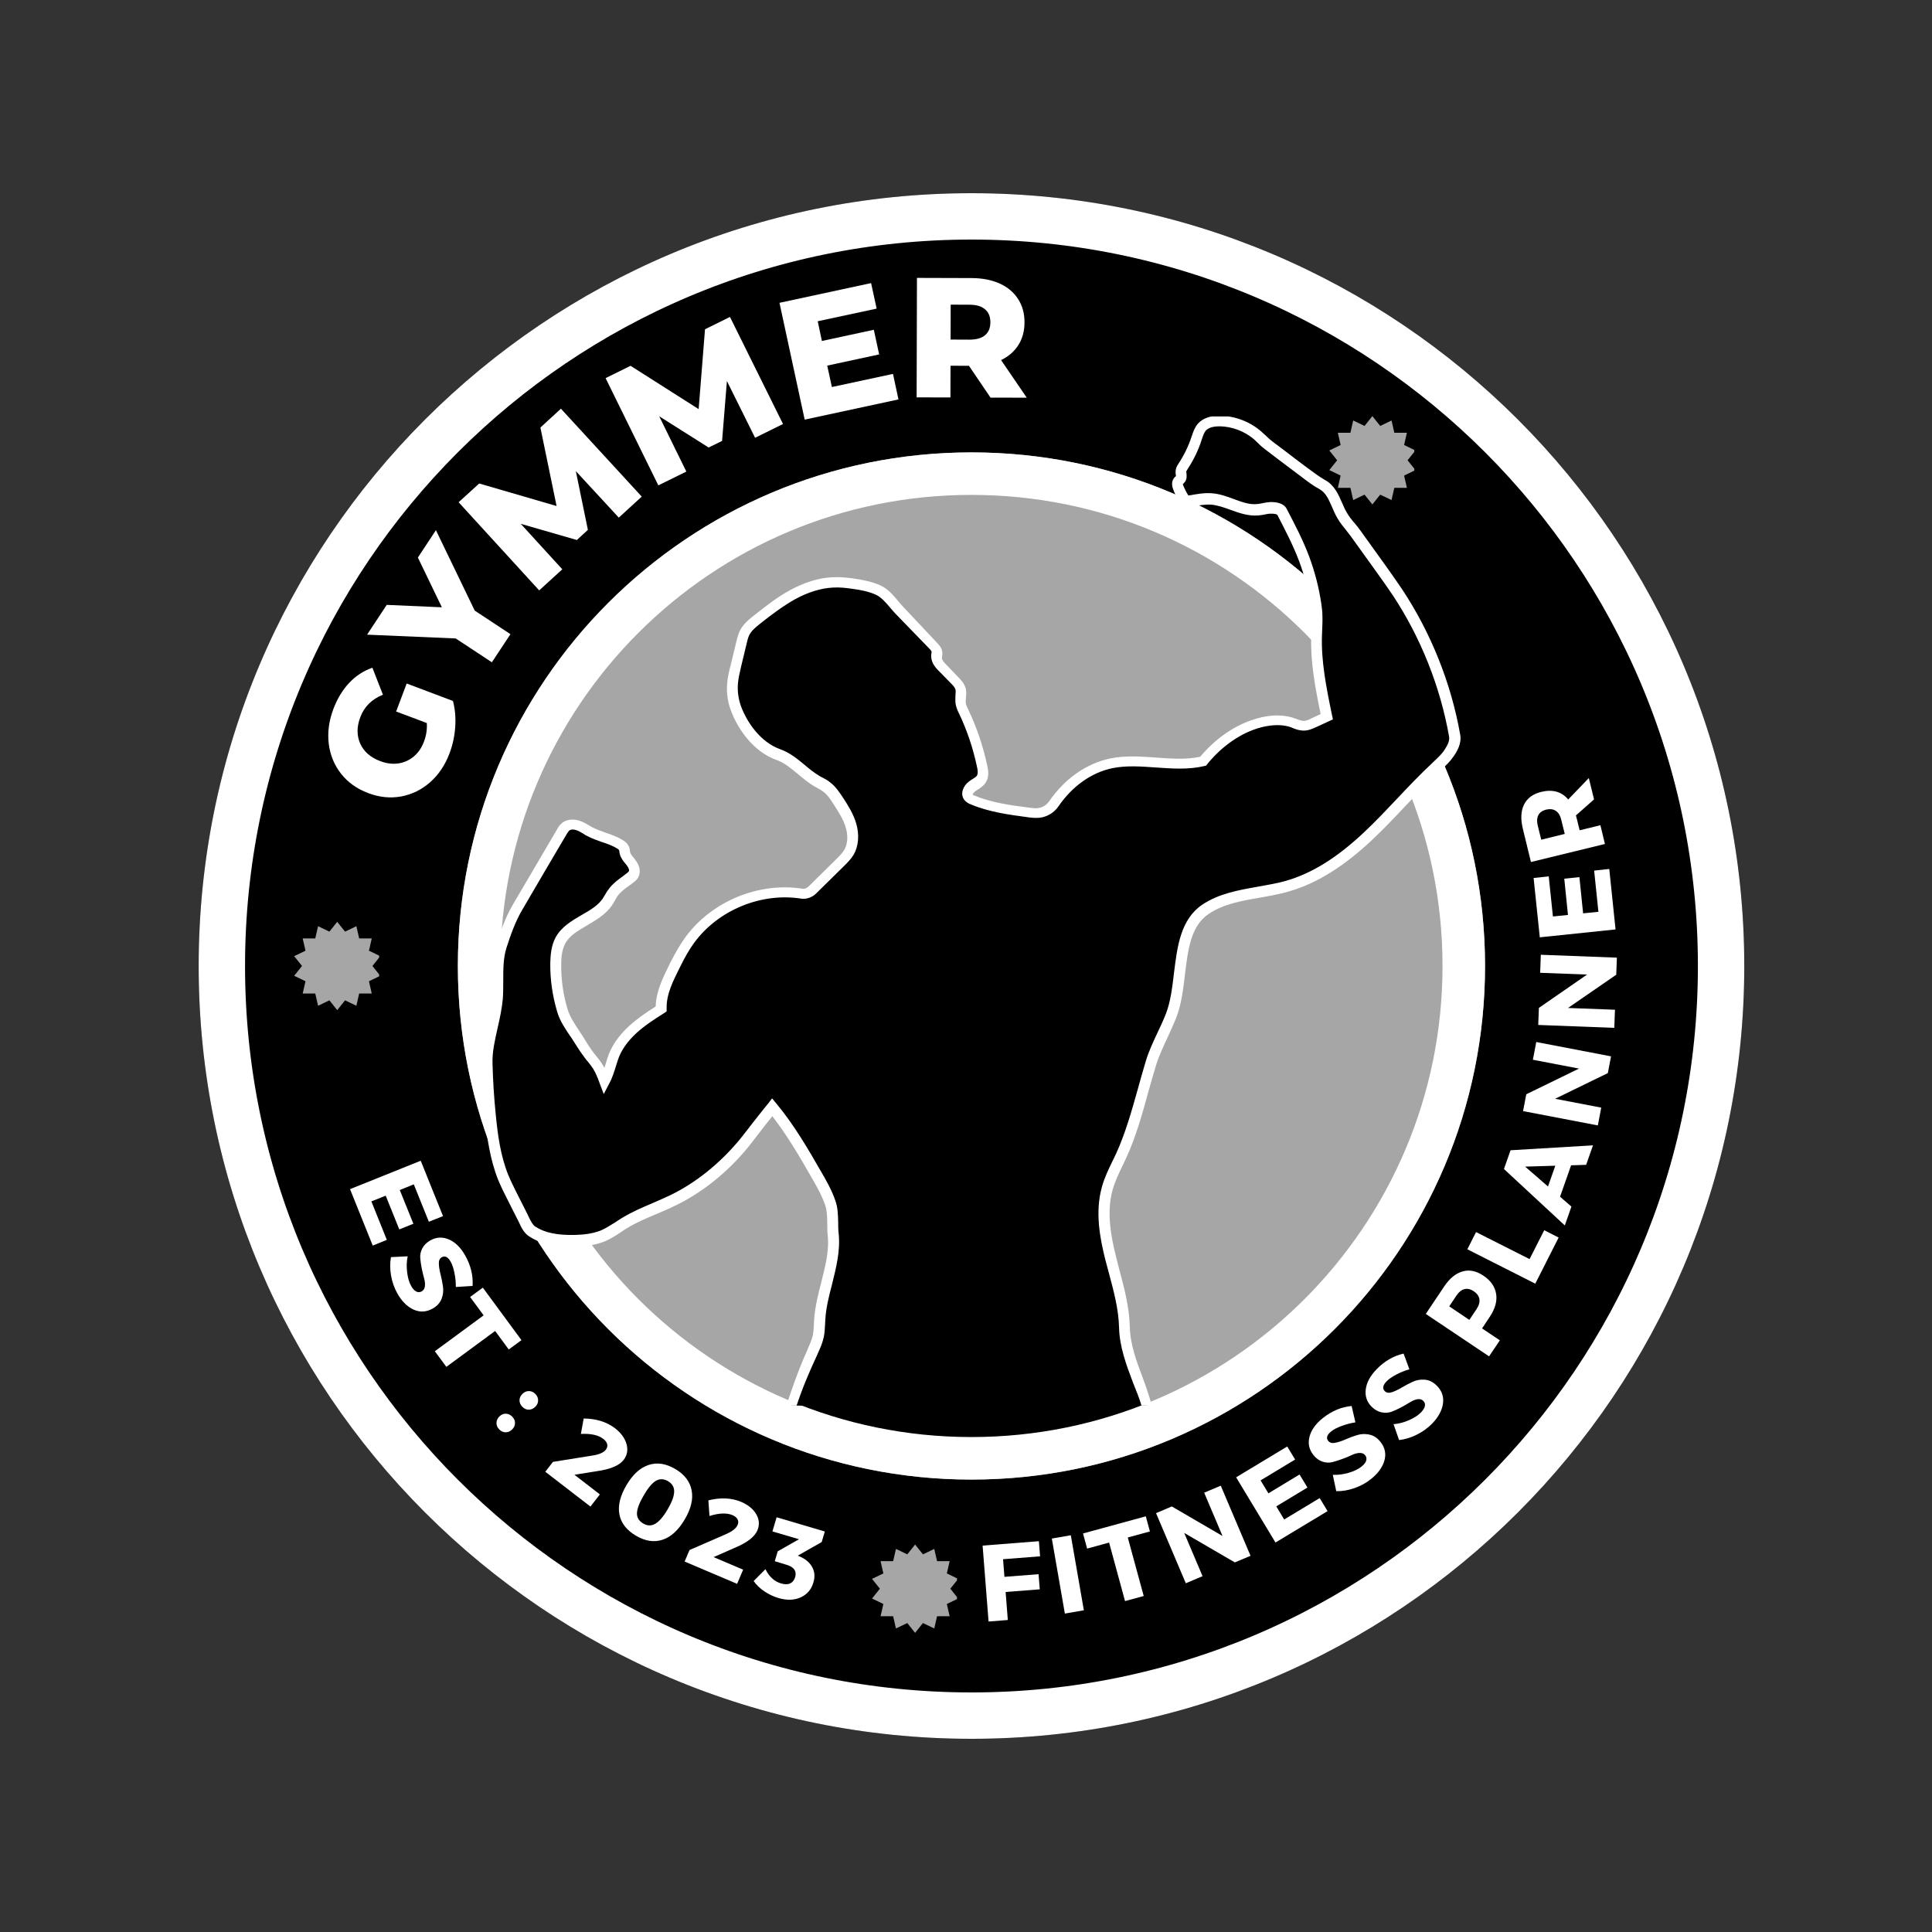 <svg xmlns="http://www.w3.org/2000/svg" xmlns:xlink="http://www.w3.org/1999/xlink" width="500" zoomAndPan="magnify" viewBox="0 0 375 375" height="500" preserveAspectRatio="xMidYMid meet" version="1.0"><rect x="0" y="0" width="375" height="375" fill="#333333" stroke="none"/><defs><g/><clipPath id="747f0fbe30"><path d="M 38.562 37.5 L 338.562 37.5 L 338.562 337.5 L 38.562 337.5 Z M 38.562 37.5 " clip-rule="nonzero"/></clipPath><clipPath id="6d9f5160f1"><path d="M 188.562 37.5 C 105.719 37.5 38.562 104.656 38.562 187.5 C 38.562 270.344 105.719 337.5 188.562 337.5 C 271.402 337.5 338.562 270.344 338.562 187.5 C 338.562 104.656 271.402 37.5 188.562 37.5 Z M 188.562 37.5 " clip-rule="nonzero"/></clipPath><clipPath id="5d28fa8309"><path d="M 88.871 87.809 L 288.25 87.809 L 288.25 287.191 L 88.871 287.191 Z M 88.871 87.809 " clip-rule="nonzero"/></clipPath><clipPath id="5acb63de93"><path d="M 188.562 87.809 C 133.504 87.809 88.871 132.441 88.871 187.5 C 88.871 242.559 133.504 287.191 188.562 287.191 C 243.617 287.191 288.25 242.559 288.25 187.5 C 288.25 132.441 243.617 87.809 188.562 87.809 Z M 188.562 87.809 " clip-rule="nonzero"/></clipPath><clipPath id="c767af5acc"><path d="M 88.871 272.383 L 288.371 272.383 L 288.371 281.383 L 88.871 281.383 Z M 88.871 272.383 " clip-rule="nonzero"/></clipPath><clipPath id="a2c4dadba7"><path d="M 88.871 87.809 L 288.242 87.809 L 288.242 287.18 L 88.871 287.18 Z M 88.871 87.809 " clip-rule="nonzero"/></clipPath><clipPath id="eaf2467250"><path d="M 188.555 87.809 C 133.5 87.809 88.871 132.441 88.871 187.496 C 88.871 242.551 133.5 287.18 188.555 287.18 C 243.609 287.18 288.242 242.551 288.242 187.496 C 288.242 132.441 243.609 87.809 188.555 87.809 Z M 188.555 87.809 " clip-rule="nonzero"/></clipPath><clipPath id="f36b576857"><path d="M 258.008 80.77 L 274.508 80.77 L 274.508 98 L 258.008 98 Z M 258.008 80.77 " clip-rule="nonzero"/></clipPath><clipPath id="58a602d8a3"><path d="M 94 81 L 283 81 L 283 272.828 L 94 272.828 Z M 94 81 " clip-rule="nonzero"/></clipPath><clipPath id="d16450d5ef"><path d="M 93.457 80.828 L 283.957 80.828 L 283.957 272.828 L 93.457 272.828 Z M 93.457 80.828 " clip-rule="nonzero"/></clipPath><clipPath id="451659b7f7"><path d="M 169.254 299.793 L 185.754 299.793 L 185.754 317 L 169.254 317 Z M 169.254 299.793 " clip-rule="nonzero"/></clipPath><clipPath id="067ab6463f"><path d="M 57.09 178.926 L 73.59 178.926 L 73.59 196.176 L 57.09 196.176 Z M 57.09 178.926 " clip-rule="nonzero"/></clipPath></defs><g clip-path="url(#747f0fbe30)"><g clip-path="url(#6d9f5160f1)"><path fill="#000000" d="M 38.562 37.5 L 338.562 37.5 L 338.562 337.5 L 38.562 337.5 Z M 38.562 37.5 " fill-opacity="1" fill-rule="nonzero"/><path stroke-linecap="butt" transform="matrix(0.75, 0, 0, 0.75, 38.561, 37.5)" fill="none" stroke-linejoin="miter" d="M 200.002 0 C 89.544 0 0.002 89.542 0.002 200 C 0.002 310.458 89.544 400 200.002 400 C 310.455 400 400.002 310.458 400.002 200 C 400.002 89.542 310.455 0 200.002 0 Z M 200.002 0 " stroke="#ffffff" stroke-width="24" stroke-opacity="1" stroke-miterlimit="4"/></g></g><g clip-path="url(#5d28fa8309)"><g clip-path="url(#5acb63de93)"><path fill="#a6a6a6" d="M 88.871 87.809 L 288.25 87.809 L 288.25 287.191 L 88.871 287.191 Z M 88.871 87.809 " fill-opacity="1" fill-rule="nonzero"/></g></g><g clip-path="url(#c767af5acc)"><path fill="#000000" d="M 288.242 181.926 C 288.242 183.555 288.203 185.188 288.121 186.816 C 288.043 188.445 287.922 190.07 287.762 191.695 C 287.602 193.32 287.402 194.938 287.164 196.551 C 286.922 198.164 286.645 199.773 286.328 201.371 C 286.008 202.973 285.652 204.562 285.254 206.145 C 284.859 207.73 284.422 209.301 283.949 210.863 C 283.477 212.422 282.965 213.973 282.414 215.508 C 281.863 217.043 281.277 218.566 280.652 220.074 C 280.031 221.578 279.367 223.07 278.672 224.547 C 277.973 226.02 277.242 227.477 276.473 228.914 C 275.703 230.355 274.898 231.773 274.059 233.172 C 273.223 234.574 272.348 235.949 271.441 237.309 C 270.535 238.664 269.598 239.996 268.625 241.309 C 267.652 242.617 266.648 243.902 265.613 245.164 C 264.578 246.426 263.516 247.66 262.418 248.871 C 261.324 250.078 260.199 251.258 259.043 252.414 C 257.891 253.566 256.711 254.691 255.5 255.785 C 254.293 256.883 253.059 257.949 251.797 258.984 C 250.535 260.016 249.25 261.02 247.938 261.992 C 246.629 262.965 245.297 263.902 243.938 264.809 C 242.582 265.715 241.203 266.59 239.805 267.426 C 238.406 268.266 236.988 269.07 235.547 269.84 C 234.109 270.609 232.652 271.34 231.176 272.039 C 229.703 272.738 228.211 273.398 226.703 274.023 C 225.195 274.645 223.676 275.234 222.141 275.781 C 220.602 276.332 219.055 276.844 217.492 277.316 C 215.934 277.793 214.359 278.227 212.777 278.621 C 211.195 279.02 209.605 279.375 208.004 279.695 C 206.402 280.012 204.797 280.293 203.184 280.531 C 201.57 280.77 199.949 280.969 198.328 281.129 C 196.703 281.289 195.078 281.41 193.449 281.488 C 191.816 281.57 190.188 281.609 188.555 281.609 C 186.926 281.609 185.293 281.57 183.664 281.488 C 182.035 281.41 180.41 281.289 178.785 281.129 C 177.16 280.969 175.543 280.77 173.93 280.531 C 172.316 280.293 170.707 280.012 169.109 279.695 C 167.508 279.375 165.918 279.02 164.336 278.621 C 162.754 278.227 161.18 277.793 159.621 277.316 C 158.059 276.844 156.508 276.332 154.973 275.781 C 153.438 275.234 151.914 274.645 150.41 274.023 C 148.902 273.398 147.41 272.738 145.934 272.039 C 144.461 271.34 143.004 270.609 141.566 269.84 C 140.125 269.07 138.707 268.266 137.309 267.426 C 135.91 266.59 134.531 265.715 133.176 264.809 C 131.816 263.902 130.484 262.965 129.176 261.992 C 127.863 261.02 126.578 260.016 125.316 258.984 C 124.055 257.949 122.82 256.883 121.613 255.785 C 120.402 254.691 119.223 253.566 118.066 252.414 C 116.914 251.258 115.789 250.078 114.695 248.871 C 113.598 247.66 112.535 246.426 111.5 245.164 C 110.465 243.902 109.461 242.617 108.488 241.309 C 107.516 239.996 106.578 238.664 105.672 237.309 C 104.766 235.949 103.891 234.574 103.055 233.172 C 102.215 231.773 101.41 230.355 100.641 228.914 C 99.871 227.477 99.141 226.02 98.441 224.547 C 97.746 223.07 97.082 221.578 96.461 220.074 C 95.836 218.566 95.246 217.043 94.699 215.508 C 94.148 213.973 93.637 212.422 93.164 210.863 C 92.691 209.301 92.254 207.73 91.859 206.145 C 91.461 204.562 91.105 202.973 90.785 201.371 C 90.469 199.773 90.188 198.164 89.949 196.551 C 89.711 194.938 89.512 193.32 89.352 191.695 C 89.191 190.07 89.07 188.445 88.992 186.816 C 88.91 185.188 88.871 183.555 88.871 181.926 C 88.871 180.293 88.91 178.664 88.992 177.031 C 89.07 175.402 89.191 173.777 89.352 172.152 C 89.512 170.531 89.711 168.91 89.949 167.297 C 90.188 165.684 90.469 164.078 90.785 162.477 C 91.105 160.875 91.461 159.285 91.859 157.703 C 92.254 156.121 92.691 154.547 93.164 152.988 C 93.637 151.426 94.148 149.879 94.699 148.34 C 95.246 146.805 95.836 145.285 96.461 143.777 C 97.082 142.27 97.746 140.777 98.441 139.305 C 99.141 137.828 99.871 136.371 100.641 134.934 C 101.41 133.496 102.215 132.074 103.055 130.676 C 103.891 129.277 104.766 127.898 105.672 126.543 C 106.578 125.188 107.516 123.852 108.488 122.543 C 109.461 121.23 110.465 119.945 111.5 118.684 C 112.535 117.422 113.598 116.188 114.695 114.98 C 115.789 113.77 116.914 112.59 118.066 111.438 C 119.223 110.281 120.402 109.156 121.613 108.062 C 122.82 106.965 124.055 105.902 125.316 104.867 C 126.578 103.832 127.863 102.828 129.176 101.855 C 130.484 100.883 131.816 99.945 133.176 99.039 C 134.531 98.133 135.91 97.262 137.309 96.422 C 138.707 95.582 140.125 94.777 141.566 94.008 C 143.004 93.242 144.461 92.508 145.934 91.809 C 147.41 91.113 148.902 90.453 150.41 89.828 C 151.914 89.203 153.438 88.617 154.973 88.066 C 156.508 87.516 158.059 87.004 159.621 86.531 C 161.18 86.059 162.754 85.621 164.336 85.227 C 165.918 84.828 167.508 84.473 169.109 84.156 C 170.707 83.836 172.316 83.559 173.93 83.316 C 175.543 83.078 177.16 82.879 178.785 82.719 C 180.41 82.559 182.035 82.438 183.664 82.359 C 185.293 82.277 186.926 82.238 188.555 82.238 C 190.188 82.238 191.816 82.277 193.449 82.359 C 195.078 82.438 196.703 82.559 198.328 82.719 C 199.949 82.879 201.57 83.078 203.184 83.316 C 204.797 83.559 206.402 83.836 208.004 84.156 C 209.605 84.473 211.195 84.828 212.777 85.227 C 214.359 85.621 215.934 86.059 217.492 86.531 C 219.055 87.004 220.602 87.516 222.141 88.066 C 223.676 88.617 225.195 89.203 226.703 89.828 C 228.211 90.453 229.703 91.113 231.176 91.809 C 232.652 92.508 234.109 93.242 235.547 94.008 C 236.988 94.777 238.406 95.582 239.805 96.422 C 241.203 97.262 242.582 98.133 243.938 99.039 C 245.297 99.945 246.629 100.883 247.938 101.855 C 249.25 102.828 250.535 103.832 251.797 104.867 C 253.059 105.902 254.293 106.965 255.5 108.062 C 256.711 109.156 257.891 110.281 259.043 111.438 C 260.199 112.59 261.324 113.77 262.418 114.98 C 263.516 116.188 264.578 117.422 265.613 118.684 C 266.648 119.945 267.652 121.23 268.625 122.543 C 269.598 123.852 270.535 125.188 271.441 126.543 C 272.348 127.898 273.223 129.277 274.059 130.676 C 274.898 132.074 275.703 133.496 276.473 134.934 C 277.242 136.371 277.973 137.828 278.672 139.305 C 279.367 140.777 280.031 142.27 280.652 143.777 C 281.277 145.285 281.863 146.805 282.414 148.34 C 282.965 149.879 283.477 151.426 283.949 152.988 C 284.422 154.547 284.859 156.121 285.254 157.703 C 285.652 159.285 286.008 160.875 286.328 162.477 C 286.645 164.078 286.922 165.684 287.164 167.297 C 287.402 168.91 287.602 170.531 287.762 172.152 C 287.922 173.777 288.043 175.402 288.121 177.031 C 288.203 178.664 288.242 180.293 288.242 181.926 Z M 288.242 181.926 " fill-opacity="1" fill-rule="nonzero"/></g><g clip-path="url(#a2c4dadba7)"><g clip-path="url(#eaf2467250)"><path stroke-linecap="butt" transform="matrix(0.75, 0, 0, 0.75, 88.871, 87.81)" fill="none" stroke-linejoin="miter" d="M 132.912 -0.002 C 59.505 -0.002 0 59.508 0 132.915 C 0 206.321 59.505 265.826 132.912 265.826 C 206.318 265.826 265.828 206.321 265.828 132.915 C 265.828 59.508 206.318 -0.002 132.912 -0.002 Z M 132.912 -0.002 " stroke="#ffffff" stroke-width="22" stroke-opacity="1" stroke-miterlimit="4"/></g></g><g clip-path="url(#f36b576857)"><path fill="#a6a6a6" d="M 266.375 80.77 L 267.898 82.676 L 270.094 81.617 L 270.637 83.996 L 273.078 83.996 L 272.535 86.375 L 274.734 87.434 L 273.211 89.34 L 274.734 91.246 L 272.535 92.309 L 273.078 94.688 L 270.637 94.688 L 270.094 97.062 L 267.898 96.008 L 266.375 97.914 L 264.855 96.008 L 262.656 97.062 L 262.113 94.688 L 259.676 94.688 L 260.215 92.309 L 258.02 91.246 L 259.539 89.34 L 258.02 87.434 L 260.215 86.375 L 259.676 83.996 L 262.113 83.996 L 262.656 81.617 L 264.855 82.676 Z M 266.375 80.77 " fill-opacity="1" fill-rule="nonzero"/></g><g clip-path="url(#58a602d8a3)"><path fill="#000000" d="M 174.613 118.461 C 176.824 120.797 179.031 123.129 181.242 125.465 C 181.531 125.758 181.824 126.09 181.906 126.508 C 181.992 126.883 181.867 127.258 181.867 127.633 C 181.867 128.508 182.535 129.172 183.117 129.797 C 183.867 130.551 184.617 131.34 185.324 132.09 C 185.785 132.59 186.285 133.09 186.492 133.758 C 186.742 134.633 186.41 135.59 186.535 136.508 C 186.617 137.133 186.91 137.719 187.16 138.301 C 188.742 141.633 189.91 145.176 190.703 148.805 C 190.867 149.68 191.035 150.637 190.578 151.387 C 190.16 152.055 189.367 152.387 188.742 152.844 C 188.117 153.305 187.617 154.223 188.078 154.887 C 188.285 155.18 188.617 155.348 188.953 155.473 C 192.367 156.93 196.121 157.387 199.789 157.887 C 200.453 157.973 201.121 158.055 201.746 157.973 C 202.914 157.848 203.996 157.18 204.621 156.223 C 207.332 152.305 211.164 149.305 215.832 148.344 C 221.668 147.137 227.875 149.305 233.668 147.93 C 236.129 144.887 239.461 142.301 243.129 140.969 C 245.672 140.051 248.547 139.594 251.133 140.508 C 251.758 140.719 252.383 141.008 253.051 141.051 C 253.84 141.094 254.59 140.758 255.301 140.426 C 256.09 140.051 256.926 139.676 257.715 139.301 C 256.676 134.258 255.59 128.797 255.758 123.672 C 255.801 122.379 255.926 121.047 255.883 119.754 C 255.84 119.047 255.758 118.336 255.676 117.586 C 255.258 114.547 254.465 111.586 253.383 108.711 C 252.172 105.543 250.633 102.543 249.047 99.543 C 248.672 98.832 247.465 98.707 246.672 98.75 C 245.879 98.793 245.129 99 244.34 99.082 C 241.297 99.332 238.504 97.25 235.422 97 C 234.043 96.875 232.668 97.125 231.336 97.375 C 231.043 97.418 230.711 97.5 230.461 97.375 C 230.168 97.25 229.961 96.957 229.793 96.668 C 229.461 96.082 229.129 95.457 228.875 94.832 C 228.711 94.414 228.586 93.914 228.836 93.582 C 228.961 93.414 229.168 93.289 229.293 93.125 C 229.629 92.664 229.336 92.039 229.418 91.5 C 229.461 91.164 229.668 90.875 229.879 90.582 C 230.961 88.957 231.836 87.164 232.418 85.289 C 232.668 84.496 232.918 83.664 233.461 83.039 C 234.293 82.078 235.711 81.828 236.961 81.828 C 239.586 81.871 242.215 82.871 244.215 84.582 C 244.754 85.039 245.254 85.539 245.797 86.039 C 246.254 86.457 246.758 86.789 247.215 87.164 C 248.383 88.039 249.547 88.914 250.672 89.789 C 251.547 90.457 252.426 91.125 253.34 91.789 C 254.465 92.625 255.59 93.5 256.801 94.164 C 258.969 95.375 259.426 98.043 260.676 100.168 C 261.426 101.461 262.383 102.375 263.258 103.625 C 264.887 105.918 266.551 108.211 268.176 110.504 C 269.262 112.004 270.344 113.547 271.387 115.086 C 276.93 123.465 280.723 133.008 282.473 142.887 C 282.68 144.094 282.098 145.262 281.387 146.262 C 280.723 147.262 279.762 148.094 278.887 148.93 C 274.344 153.18 270.305 157.973 265.762 162.266 C 261.219 166.559 256.008 170.348 250.047 172.059 C 244.672 173.602 238.672 173.477 234.086 176.602 C 228.043 180.727 230.129 190.562 227.375 197.355 C 226.168 200.355 224.5 203.148 223.543 206.234 C 221.668 212.277 220.375 218.527 217.75 224.277 C 216.789 226.402 215.664 228.445 215.039 230.695 C 213.832 235.113 214.582 239.781 215.707 244.242 C 216.832 248.699 218.25 253.078 218.375 257.66 C 218.5 262.996 221.293 267.953 222.75 273.082 L 153.527 273.082 C 154.734 269.371 156.027 266.078 157.609 262.535 C 158.07 261.496 158.57 260.453 158.777 259.328 C 158.988 258.285 158.988 257.203 159.027 256.117 C 159.402 250.492 162.238 245.117 161.652 239.531 C 161.445 237.488 161.777 235.449 161.113 233.488 C 160.445 231.531 159.402 229.738 158.359 227.902 C 155.777 223.402 153.152 218.902 149.859 214.941 C 148.984 216.109 147.941 217.277 147.066 218.484 C 146.191 219.652 145.273 220.859 144.359 221.984 C 140.566 226.57 135.898 230.488 130.562 233.07 C 127.48 234.57 124.188 235.613 121.27 237.406 C 119.895 238.238 118.562 239.281 117.059 239.906 C 115.352 240.613 113.52 240.824 111.641 240.863 C 108.766 240.949 105.723 240.656 103.309 239.074 C 102.348 238.449 101.934 237.324 101.434 236.281 C 100.766 234.945 100.098 233.613 99.43 232.281 C 98.805 231.031 98.18 229.781 97.68 228.527 C 96.141 224.738 95.555 220.609 95.18 216.527 C 94.848 213.234 94.637 209.898 94.555 206.566 C 94.43 202.355 96.223 198.062 96.555 193.855 C 96.848 190.48 96.305 186.977 97.305 183.727 C 98.141 181.145 99.098 178.434 100.473 176.102 C 103.348 171.227 106.223 166.348 109.059 161.473 C 109.266 161.141 109.477 160.766 109.766 160.516 C 110.434 159.973 111.391 159.973 112.184 160.223 C 112.977 160.473 113.684 160.973 114.434 161.391 C 116.309 162.391 118.477 162.723 120.27 163.848 C 120.562 164.016 120.852 164.223 121.02 164.516 C 121.188 164.848 121.188 165.223 121.312 165.559 C 121.52 166.309 122.102 166.891 122.562 167.516 C 123.02 168.141 123.352 168.973 122.977 169.684 C 122.812 169.973 122.602 170.184 122.352 170.391 C 121.227 171.309 119.938 172.059 119.102 173.184 C 118.645 173.809 118.312 174.516 117.895 175.141 C 115.602 178.395 110.641 179.102 108.766 182.602 C 108.059 183.938 107.891 185.477 107.891 187.02 C 107.852 190.105 108.266 193.188 109.184 196.148 C 109.852 198.355 111.309 200.105 112.52 202.066 C 113.102 203.023 113.684 203.98 114.395 204.855 C 114.934 205.523 115.52 206.191 115.977 206.898 C 116.559 207.816 116.977 208.816 117.352 209.859 C 118.059 208.484 118.438 206.941 118.938 205.441 C 119.645 203.273 121.062 201.355 122.77 199.812 C 124.438 198.273 126.395 197.023 128.312 195.773 C 128.23 192.73 129.688 189.895 131.023 187.188 C 131.855 185.477 132.812 183.812 133.938 182.309 C 138.816 175.684 147.566 172.102 155.695 173.434 C 156.359 173.559 157.152 173.227 157.609 172.727 C 159.445 170.934 161.277 169.098 163.113 167.309 C 163.695 166.723 164.32 166.098 164.738 165.391 C 165.656 163.848 165.656 161.891 165.156 160.18 C 164.652 158.473 163.695 156.93 162.695 155.43 C 162.07 154.43 161.402 153.43 160.445 152.719 C 159.82 152.262 159.113 151.93 158.445 151.512 C 155.859 149.969 153.859 147.426 151.027 146.387 C 147.148 145.012 144.191 141.219 142.773 137.383 C 142.191 135.84 141.984 134.215 142.109 132.59 C 142.191 131.465 142.484 130.34 142.734 129.258 C 143.109 127.715 143.484 126.172 143.859 124.59 C 143.984 124.004 144.148 123.379 144.398 122.84 C 144.941 121.715 145.941 120.879 146.941 120.129 C 149.109 118.422 151.277 116.711 153.695 115.379 C 156.109 114.047 158.777 113.086 161.527 112.961 C 162.863 112.879 164.238 113.047 165.57 113.211 C 167.281 113.461 168.988 113.797 170.531 114.504 C 172.113 115.297 173.406 117.211 174.613 118.461 Z M 174.613 118.461 " fill-opacity="1" fill-rule="nonzero"/></g><g clip-path="url(#d16450d5ef)"><path fill="#ffffff" d="M 154.527 273.121 L 152.527 273.121 C 153.695 269.578 154.984 265.871 156.652 262.16 L 156.734 261.953 C 157.152 260.996 157.57 260.078 157.777 259.16 C 157.902 258.492 157.945 257.785 157.984 256.992 C 157.984 256.703 158.027 256.367 158.027 256.078 C 158.195 253.617 158.82 251.199 159.402 248.91 C 160.195 245.742 160.988 242.742 160.652 239.699 C 160.57 238.906 160.57 238.156 160.57 237.449 C 160.57 236.199 160.527 234.988 160.152 233.863 C 159.488 231.988 158.484 230.195 157.484 228.488 C 155.32 224.695 152.859 220.445 149.902 216.652 C 149.691 216.902 149.527 217.152 149.316 217.402 C 148.859 217.984 148.359 218.57 147.941 219.152 L 147.902 219.195 C 147.023 220.359 146.109 221.527 145.191 222.695 C 141.148 227.613 136.23 231.531 131.023 234.031 C 129.855 234.613 128.645 235.113 127.48 235.613 C 125.48 236.449 123.602 237.238 121.812 238.324 C 121.395 238.574 120.977 238.824 120.602 239.113 C 119.645 239.738 118.645 240.406 117.477 240.906 C 115.52 241.742 113.352 241.906 111.684 241.949 C 109.227 242.031 105.641 241.906 102.723 239.988 C 101.684 239.324 101.184 238.238 100.766 237.324 C 100.684 237.156 100.598 236.988 100.516 236.824 L 98.473 232.781 C 97.848 231.57 97.223 230.281 96.68 228.988 C 95.098 224.988 94.512 220.734 94.098 216.691 C 93.762 213.359 93.555 209.984 93.473 206.648 C 93.387 204.105 93.973 201.605 94.512 199.148 C 94.93 197.312 95.305 195.562 95.473 193.812 C 95.555 192.688 95.555 191.562 95.555 190.438 C 95.555 188.145 95.555 185.77 96.266 183.477 C 97.016 181.184 98.016 178.184 99.516 175.641 C 102.391 170.766 105.223 165.891 108.102 161.016 C 108.309 160.641 108.602 160.141 109.059 159.766 C 109.934 159.055 111.184 158.887 112.477 159.305 C 113.145 159.512 113.727 159.848 114.27 160.18 C 114.477 160.305 114.684 160.43 114.934 160.555 C 115.727 160.973 116.559 161.266 117.477 161.598 C 118.602 161.973 119.77 162.391 120.852 163.055 C 121.227 163.266 121.688 163.598 121.977 164.141 C 122.188 164.516 122.227 164.848 122.27 165.141 C 122.27 165.223 122.312 165.348 122.312 165.43 C 122.395 165.766 122.688 166.141 123.02 166.516 C 123.145 166.684 123.27 166.848 123.395 167.016 C 124.23 168.141 124.395 169.348 123.895 170.266 C 123.645 170.723 123.312 171.016 122.977 171.266 C 122.688 171.516 122.352 171.727 122.02 171.977 C 121.188 172.559 120.438 173.141 119.895 173.891 C 119.688 174.184 119.477 174.516 119.312 174.852 C 119.145 175.184 118.938 175.477 118.727 175.809 C 117.52 177.52 115.727 178.559 113.977 179.602 C 112.184 180.645 110.516 181.602 109.684 183.188 C 109.059 184.395 108.934 185.852 108.934 187.102 C 108.891 190.105 109.309 193.062 110.184 195.938 C 110.641 197.398 111.477 198.648 112.352 199.98 C 112.727 200.523 113.059 201.066 113.434 201.648 C 114.059 202.691 114.602 203.523 115.227 204.355 C 115.395 204.566 115.559 204.773 115.727 204.98 C 116.102 205.441 116.52 205.941 116.852 206.484 C 117.02 206.734 117.184 206.984 117.309 207.273 C 117.395 206.984 117.52 206.648 117.602 206.359 C 117.727 205.98 117.809 205.648 117.934 205.273 C 118.645 203.105 120.02 201.066 122.062 199.188 C 123.602 197.773 125.355 196.562 127.27 195.355 C 127.355 192.355 128.73 189.645 130.023 187.02 L 130.105 186.852 C 131.148 184.812 132.105 183.188 133.105 181.809 C 138.23 174.891 147.359 171.141 155.859 172.516 C 156.152 172.559 156.609 172.391 156.902 172.102 L 162.402 166.684 C 162.945 166.141 163.488 165.598 163.863 164.973 C 164.527 163.848 164.652 162.223 164.152 160.598 C 163.695 159.055 162.82 157.68 161.82 156.137 C 161.277 155.262 160.652 154.305 159.82 153.68 C 159.445 153.387 159.027 153.18 158.609 152.93 C 158.402 152.805 158.152 152.68 157.945 152.555 C 156.82 151.887 155.859 151.055 154.902 150.262 C 153.527 149.137 152.277 148.055 150.734 147.512 C 146.234 145.926 143.191 141.508 141.859 137.883 C 141.23 136.215 140.98 134.383 141.148 132.633 C 141.23 131.426 141.523 130.258 141.816 129.133 L 142.941 124.465 C 143.109 123.797 143.273 123.172 143.566 122.504 C 144.234 121.129 145.441 120.172 146.398 119.422 C 148.652 117.629 150.859 115.922 153.277 114.586 C 156.109 113.043 158.902 112.168 161.527 112.043 C 163.027 111.961 164.527 112.129 165.738 112.293 C 167.363 112.543 169.281 112.879 170.988 113.672 C 172.324 114.297 173.449 115.586 174.406 116.754 C 174.738 117.129 175.031 117.504 175.324 117.797 L 181.949 124.84 C 182.242 125.172 182.742 125.672 182.867 126.383 C 182.949 126.758 182.91 127.133 182.867 127.383 C 182.867 127.508 182.824 127.633 182.824 127.672 C 182.824 128.133 183.285 128.633 183.785 129.133 L 185.992 131.426 C 186.492 131.965 187.117 132.59 187.41 133.508 C 187.617 134.215 187.535 134.84 187.492 135.426 C 187.449 135.758 187.449 136.133 187.449 136.383 C 187.492 136.801 187.699 137.258 187.949 137.758 L 187.992 137.844 C 189.617 141.258 190.828 144.887 191.617 148.555 C 191.867 149.68 191.992 150.844 191.328 151.887 C 190.91 152.555 190.285 152.93 189.785 153.262 C 189.578 153.387 189.41 153.512 189.242 153.637 C 188.953 153.844 188.785 154.18 188.785 154.262 C 188.828 154.262 188.953 154.348 189.16 154.43 C 192.492 155.805 196.16 156.305 199.746 156.762 C 200.371 156.848 200.914 156.93 201.453 156.848 C 202.328 156.762 203.121 156.262 203.621 155.555 C 206.664 151.137 210.871 148.18 215.5 147.219 C 218.5 146.594 221.543 146.844 224.5 147.051 C 227.461 147.262 230.254 147.469 232.961 146.887 C 235.672 143.637 239.086 141.176 242.629 139.883 C 245.84 138.719 248.84 138.551 251.297 139.426 C 251.465 139.469 251.59 139.551 251.758 139.594 C 252.172 139.758 252.59 139.883 252.926 139.926 C 253.465 139.969 254.133 139.676 254.676 139.383 L 256.34 138.594 C 255.215 133.215 254.34 128.297 254.508 123.504 C 254.508 123.09 254.551 122.715 254.551 122.297 C 254.59 121.379 254.633 120.504 254.59 119.672 C 254.551 119.09 254.508 118.461 254.383 117.629 C 253.965 114.672 253.215 111.754 252.172 108.961 C 251.008 105.836 249.422 102.836 247.922 99.918 C 247.84 99.832 247.34 99.668 246.547 99.707 C 246.215 99.707 245.84 99.793 245.422 99.875 C 245.047 99.957 244.672 100 244.254 100.043 C 242.297 100.207 240.547 99.582 238.836 98.957 C 237.586 98.5 236.379 98.082 235.172 97.957 C 233.961 97.875 232.754 98.082 231.461 98.293 L 231.379 98.293 C 231.043 98.332 230.504 98.457 229.918 98.207 C 229.336 97.957 228.961 97.5 228.711 97.043 C 228.336 96.418 228 95.75 227.75 95.082 C 227.625 94.75 227.211 93.707 227.836 92.832 C 227.961 92.664 228.125 92.5 228.25 92.414 C 228.25 92.332 228.25 92.207 228.211 92.125 C 228.168 91.875 228.168 91.539 228.211 91.207 C 228.293 90.664 228.586 90.25 228.793 89.914 C 229.836 88.332 230.668 86.621 231.254 84.832 L 231.336 84.621 C 231.586 83.828 231.879 82.996 232.504 82.246 C 233.418 81.203 234.922 80.664 236.836 80.703 C 239.754 80.746 242.547 81.828 244.754 83.703 C 245.047 83.953 245.34 84.246 245.629 84.496 C 245.879 84.707 246.09 84.957 246.34 85.164 C 246.758 85.539 247.258 85.914 247.715 86.246 C 248.883 87.121 250.047 87.996 251.172 88.871 L 253.84 90.875 C 254.926 91.664 256.008 92.5 257.176 93.164 C 259.008 94.164 259.758 95.918 260.508 97.625 C 260.801 98.332 261.094 98.957 261.469 99.582 C 261.883 100.293 262.383 100.918 262.926 101.543 C 263.301 101.961 263.633 102.418 264.012 102.918 L 269.012 109.879 C 270.055 111.336 271.137 112.879 272.18 114.422 C 277.762 122.879 281.68 132.633 283.43 142.637 C 283.723 144.262 282.848 145.801 282.18 146.762 C 281.473 147.801 280.598 148.637 279.723 149.43 L 279.512 149.637 C 277.223 151.762 275.012 154.098 272.844 156.387 C 270.762 158.598 268.637 160.848 266.387 162.973 C 260.801 168.223 255.551 171.477 250.215 173.016 C 248.383 173.559 246.465 173.891 244.59 174.227 C 240.922 174.852 237.422 175.477 234.543 177.434 C 231.129 179.77 230.586 184.312 230.004 189.105 C 229.668 192.02 229.293 195.062 228.25 197.688 C 227.75 198.898 227.211 200.105 226.668 201.273 C 225.836 203.066 225.043 204.73 224.461 206.523 C 223.918 208.316 223.375 210.191 222.875 211.984 C 221.707 216.234 220.5 220.609 218.625 224.695 C 218.418 225.152 218.168 225.652 217.957 226.113 C 217.164 227.738 216.414 229.32 215.957 230.945 C 214.75 235.281 215.625 239.949 216.625 243.949 C 216.832 244.824 217.082 245.699 217.293 246.574 C 218.25 250.117 219.207 253.785 219.293 257.578 C 219.375 260.953 220.582 264.203 221.875 267.621 C 222.5 269.289 223.168 271.289 223.625 273.039 L 221.625 273.039 C 221.168 271.371 220.543 269.996 219.918 268.371 C 218.625 264.953 217.293 261.41 217.207 257.66 C 217.125 254.117 216.164 250.574 215.25 247.156 C 215 246.281 214.789 245.367 214.539 244.492 C 213.457 240.199 212.539 235.195 213.875 230.406 C 214.375 228.57 215.207 226.863 216 225.238 C 216.207 224.777 216.457 224.32 216.664 223.863 C 218.457 219.902 219.668 215.609 220.832 211.441 C 221.332 209.609 221.875 207.734 222.418 205.898 C 223 203.98 223.875 202.148 224.711 200.355 C 225.25 199.23 225.793 198.062 226.25 196.898 C 227.211 194.52 227.543 191.605 227.875 188.812 C 228.5 183.77 229.129 178.52 233.293 175.641 C 236.547 173.434 240.422 172.766 244.172 172.102 C 245.965 171.766 247.84 171.477 249.59 170.973 C 254.633 169.516 259.508 166.516 264.887 161.43 C 267.094 159.348 269.219 157.098 271.262 154.93 C 273.43 152.637 275.637 150.305 278.012 148.094 L 278.223 147.887 C 279.012 147.137 279.805 146.426 280.348 145.594 C 281.098 144.469 281.391 143.676 281.266 142.969 C 279.555 133.258 275.762 123.754 270.344 115.547 C 269.344 114.047 268.262 112.543 267.219 111.086 L 262.219 104.125 C 261.883 103.668 261.551 103.25 261.219 102.836 C 260.676 102.168 260.094 101.461 259.594 100.582 C 259.176 99.875 258.844 99.125 258.551 98.418 C 257.883 96.918 257.34 95.625 256.133 94.957 C 254.84 94.25 253.676 93.375 252.551 92.5 L 249.883 90.5 C 248.715 89.621 247.547 88.746 246.422 87.871 C 245.922 87.496 245.422 87.121 244.922 86.707 C 244.672 86.496 244.422 86.246 244.172 85.996 C 243.922 85.746 243.629 85.496 243.379 85.246 C 241.547 83.703 239.172 82.789 236.754 82.746 C 235.879 82.746 234.672 82.871 234.043 83.578 C 233.711 83.996 233.504 84.582 233.293 85.207 L 233.211 85.457 C 232.586 87.414 231.668 89.289 230.543 91 C 230.418 91.207 230.293 91.414 230.254 91.5 C 230.254 91.582 230.254 91.75 230.293 91.875 C 230.336 92.332 230.418 93 229.961 93.582 C 229.836 93.75 229.668 93.875 229.586 93.957 C 229.586 94 229.629 94.125 229.668 94.25 C 229.918 94.832 230.168 95.375 230.504 95.918 C 230.586 96.082 230.668 96.168 230.668 96.168 C 230.754 96.168 230.918 96.125 230.961 96.125 L 231.043 96.125 C 232.418 95.875 233.836 95.625 235.297 95.75 C 236.797 95.875 238.172 96.375 239.504 96.875 C 241.09 97.457 242.547 98 244.047 97.832 C 244.379 97.793 244.672 97.75 245.047 97.668 C 245.465 97.582 245.922 97.5 246.422 97.457 C 247.215 97.418 249.09 97.457 249.758 98.793 C 251.297 101.75 252.926 104.836 254.133 108.086 C 255.215 111.004 256.008 114.086 256.465 117.172 C 256.59 118.086 256.676 118.754 256.676 119.422 C 256.715 120.379 256.676 121.34 256.633 122.254 C 256.633 122.629 256.59 123.047 256.59 123.422 C 256.426 128.215 257.383 133.258 258.551 138.844 L 258.719 139.633 L 255.551 141.094 C 254.801 141.426 253.883 141.883 252.801 141.801 C 252.133 141.758 251.508 141.551 251.008 141.344 C 250.883 141.301 250.758 141.258 250.633 141.176 C 248.09 140.301 245.254 140.926 243.34 141.633 C 240.086 142.801 236.797 145.262 234.336 148.305 L 234.129 148.594 L 233.793 148.68 C 230.668 149.43 227.461 149.18 224.375 148.969 C 221.418 148.762 218.668 148.555 215.957 149.094 C 211.875 149.93 208.121 152.594 205.414 156.555 C 204.578 157.762 203.246 158.555 201.789 158.723 C 200.996 158.805 200.246 158.723 199.578 158.637 C 195.871 158.137 192.035 157.637 188.453 156.137 C 188.117 156.012 187.535 155.762 187.117 155.18 C 186.324 154.012 186.992 152.512 188.035 151.719 C 188.242 151.555 188.492 151.387 188.703 151.262 C 189.078 151.012 189.453 150.805 189.617 150.555 C 189.867 150.137 189.785 149.43 189.617 148.762 C 188.867 145.219 187.699 141.758 186.16 138.508 L 186.117 138.426 C 185.824 137.844 185.535 137.176 185.449 136.383 C 185.41 135.883 185.449 135.383 185.449 134.965 C 185.492 134.508 185.535 134.133 185.449 133.801 C 185.324 133.383 184.91 132.965 184.535 132.59 L 182.285 130.297 C 181.699 129.715 180.781 128.758 180.742 127.422 C 180.742 127.215 180.742 127.008 180.781 126.84 C 180.781 126.715 180.824 126.547 180.824 126.465 C 180.781 126.34 180.574 126.09 180.449 125.965 L 173.863 119.172 C 173.531 118.84 173.199 118.422 172.863 118.047 C 172.031 117.047 171.074 115.961 170.156 115.504 C 168.656 114.797 167.031 114.504 165.488 114.297 C 164.363 114.129 162.988 113.961 161.652 114.047 C 159.32 114.172 156.859 114.922 154.277 116.336 C 151.984 117.629 149.816 119.254 147.652 120.965 C 146.648 121.754 145.816 122.465 145.398 123.34 C 145.191 123.797 145.066 124.297 144.941 124.84 L 143.816 129.508 C 143.566 130.633 143.316 131.633 143.234 132.676 C 143.109 134.133 143.316 135.633 143.816 137.051 C 144.984 140.219 147.609 144.051 151.441 145.426 C 153.32 146.094 154.82 147.344 156.234 148.512 C 157.152 149.305 158.07 150.012 159.027 150.594 C 159.238 150.719 159.445 150.844 159.652 150.93 C 160.152 151.18 160.652 151.469 161.113 151.844 C 162.238 152.68 162.988 153.887 163.613 154.805 C 164.695 156.473 165.656 158.012 166.195 159.848 C 166.82 162.016 166.656 164.223 165.695 165.891 C 165.195 166.723 164.488 167.434 163.902 168.016 L 158.402 173.434 C 157.652 174.184 156.527 174.559 155.57 174.434 C 147.816 173.184 139.48 176.602 134.812 182.895 C 133.855 184.188 132.98 185.688 132.023 187.645 L 131.938 187.812 C 130.648 190.395 129.312 193.02 129.395 195.73 L 129.395 196.312 L 128.895 196.648 C 126.855 197.938 125.062 199.105 123.477 200.566 C 121.727 202.191 120.52 203.941 119.938 205.73 C 119.812 206.066 119.727 206.441 119.602 206.773 C 119.227 207.941 118.895 209.148 118.27 210.273 L 117.184 212.359 L 116.352 210.148 C 115.977 209.109 115.602 208.191 115.102 207.398 C 114.809 206.941 114.477 206.523 114.102 206.066 C 113.934 205.855 113.727 205.648 113.559 205.398 C 112.895 204.523 112.27 203.605 111.602 202.523 C 111.266 201.98 110.934 201.441 110.559 200.941 C 109.641 199.562 108.641 198.105 108.141 196.355 C 107.227 193.27 106.766 190.105 106.809 186.895 C 106.852 185.395 106.977 183.602 107.809 182.02 C 108.934 179.895 110.977 178.727 112.895 177.602 C 114.52 176.684 116.059 175.766 116.977 174.434 C 117.145 174.184 117.309 173.891 117.477 173.602 C 117.684 173.227 117.934 172.852 118.227 172.477 C 118.938 171.516 119.895 170.809 120.812 170.141 C 121.102 169.934 121.395 169.684 121.688 169.473 C 121.812 169.391 121.977 169.223 122.062 169.098 C 122.188 168.891 122.02 168.473 121.727 168.059 C 121.602 167.891 121.52 167.766 121.395 167.641 C 120.977 167.141 120.52 166.559 120.312 165.809 C 120.27 165.641 120.227 165.516 120.227 165.348 C 120.188 165.223 120.188 165.055 120.145 164.973 C 120.102 164.93 120.02 164.848 119.77 164.68 C 118.895 164.141 117.852 163.766 116.809 163.43 C 115.895 163.098 114.895 162.766 113.977 162.266 C 113.727 162.141 113.477 162.016 113.27 161.848 C 112.77 161.555 112.352 161.305 111.891 161.141 C 111.309 160.93 110.766 160.973 110.477 161.223 C 110.309 161.391 110.141 161.641 109.977 161.93 C 107.102 166.809 104.223 171.684 101.391 176.559 C 99.973 178.934 99.016 181.77 98.305 183.977 C 97.68 185.977 97.68 188.062 97.68 190.312 C 97.68 191.48 97.68 192.688 97.598 193.855 C 97.43 195.73 97.016 197.648 96.598 199.48 C 96.055 201.898 95.516 204.191 95.598 206.441 C 95.68 209.734 95.891 213.066 96.223 216.316 C 96.598 220.195 97.141 224.32 98.641 228.027 C 99.141 229.238 99.766 230.488 100.348 231.656 L 102.391 235.699 C 102.473 235.863 102.559 236.074 102.641 236.238 C 103.016 236.988 103.348 237.699 103.891 238.074 C 105.723 239.281 108.184 239.781 111.602 239.699 C 113.184 239.656 114.977 239.488 116.645 238.824 C 117.602 238.406 118.477 237.824 119.438 237.238 C 119.852 236.949 120.27 236.699 120.727 236.406 C 122.645 235.238 124.688 234.363 126.645 233.531 C 127.77 233.031 128.98 232.531 130.105 231.988 C 135.062 229.57 139.691 225.863 143.566 221.195 C 144.484 220.07 145.359 218.902 146.234 217.777 L 146.273 217.734 C 146.734 217.152 147.234 216.527 147.691 215.941 C 148.152 215.359 148.609 214.777 149.066 214.234 L 149.859 213.191 L 150.691 214.191 C 154.152 218.359 156.902 223.109 159.32 227.32 C 160.32 229.027 161.445 230.988 162.152 233.07 C 162.652 234.488 162.652 235.949 162.695 237.324 C 162.695 238.031 162.695 238.699 162.777 239.363 C 163.152 242.781 162.277 246.117 161.488 249.324 C 160.902 251.574 160.32 253.867 160.195 256.117 C 160.195 256.41 160.152 256.703 160.152 256.992 C 160.113 257.785 160.07 258.621 159.902 259.496 C 159.652 260.66 159.195 261.703 158.734 262.703 L 158.652 262.91 C 156.902 266.664 155.652 269.664 154.527 273.121 Z M 154.527 273.121 " fill-opacity="1" fill-rule="nonzero"/></g><g fill="#ffffff" fill-opacity="1"><g transform="translate(190.396, 314.846)"><g><path d="M 11.484 -12.766 L 4.297 -12.203 L 4.562 -8.781 L 11.188 -9.297 L 11.422 -6.359 L 4.797 -5.844 L 5.219 -0.406 L 1.484 -0.109 L 0.328 -14.844 L 11.25 -15.703 Z M 11.484 -12.766 "/></g></g></g><g fill="#ffffff" fill-opacity="1"><g transform="translate(205.22, 313.444)"><g><path d="M 5.156 -0.891 L 1.469 -0.25 L -1.062 -14.812 L 2.625 -15.453 Z M 5.156 -0.891 "/></g></g></g><g fill="#ffffff" fill-opacity="1"><g transform="translate(213.963, 311.973)"><g><path d="M 9.234 -14.719 L 4.938 -13.547 L 8.031 -2.188 L 4.406 -1.203 L 1.312 -12.562 L -2.953 -11.391 L -3.75 -14.328 L 8.438 -17.656 Z M 9.234 -14.719 "/></g></g></g><g fill="#ffffff" fill-opacity="1"><g transform="translate(228.807, 307.886)"><g><path d="M 13.922 -5.906 L 10.875 -4.625 L 1.047 -10.344 L 4.609 -1.953 L 1.359 -0.578 L -4.422 -14.188 L -1.359 -15.484 L 8.484 -9.75 L 4.922 -18.156 L 8.141 -19.516 Z M 13.922 -5.906 "/></g></g></g><g fill="#ffffff" fill-opacity="1"><g transform="translate(246.305, 300.167)"><g><path d="M 5.078 -16.875 L -1.625 -12.828 L -0.109 -10.312 L 5.938 -13.969 L 7.469 -11.438 L 1.422 -7.781 L 2.953 -5.234 L 9.844 -9.391 L 11.375 -6.859 L 1.266 -0.766 L -6.375 -13.422 L 3.547 -19.406 Z M 5.078 -16.875 "/></g></g></g><g fill="#ffffff" fill-opacity="1"><g transform="translate(260.475, 291.406)"><g><path d="M -3.719 -16.156 C -1.977 -17.539 -0.113 -18.32 1.875 -18.5 L 2.609 -15.328 C 1.723 -15.191 0.844 -14.961 -0.031 -14.641 C -0.914 -14.316 -1.594 -13.969 -2.062 -13.594 C -2.914 -12.914 -3.117 -12.297 -2.672 -11.734 C -2.379 -11.367 -1.93 -11.242 -1.328 -11.359 C -0.734 -11.473 -0.078 -11.688 0.641 -12 C 1.367 -12.32 2.125 -12.602 2.906 -12.844 C 3.688 -13.094 4.488 -13.129 5.312 -12.953 C 6.133 -12.785 6.852 -12.316 7.469 -11.547 C 8.352 -10.43 8.609 -9.219 8.234 -7.906 C 7.859 -6.602 7 -5.414 5.656 -4.344 C 4.695 -3.57 3.617 -2.977 2.422 -2.562 C 1.223 -2.145 0.047 -1.945 -1.109 -1.969 L -1.781 -5.141 C -0.789 -5.098 0.227 -5.227 1.281 -5.531 C 2.344 -5.844 3.176 -6.242 3.781 -6.734 C 4.258 -7.109 4.562 -7.484 4.688 -7.859 C 4.82 -8.242 4.758 -8.609 4.5 -8.953 C 4.238 -9.266 3.867 -9.41 3.391 -9.391 C 2.922 -9.367 2.414 -9.227 1.875 -8.969 C 1.344 -8.707 0.738 -8.457 0.062 -8.219 C -0.602 -7.977 -1.242 -7.773 -1.859 -7.609 C -2.473 -7.453 -3.113 -7.484 -3.781 -7.703 C -4.457 -7.93 -5.047 -8.363 -5.547 -9 C -6.391 -10.062 -6.641 -11.242 -6.297 -12.547 C -5.961 -13.848 -5.102 -15.051 -3.719 -16.156 Z M -3.719 -16.156 "/></g></g></g><g fill="#ffffff" fill-opacity="1"><g transform="translate(272.906, 281.326)"><g><path d="M -5.703 -15.562 C -4.16 -17.145 -2.414 -18.156 -0.469 -18.594 L 0.656 -15.547 C -0.195 -15.305 -1.039 -14.969 -1.875 -14.531 C -2.707 -14.094 -3.332 -13.66 -3.75 -13.234 C -4.508 -12.453 -4.633 -11.812 -4.125 -11.312 C -3.789 -10.977 -3.332 -10.906 -2.75 -11.094 C -2.176 -11.281 -1.547 -11.578 -0.859 -11.984 C -0.18 -12.391 0.523 -12.766 1.266 -13.109 C 2.004 -13.453 2.789 -13.594 3.625 -13.531 C 4.469 -13.469 5.242 -13.086 5.953 -12.391 C 6.961 -11.398 7.367 -10.227 7.172 -8.875 C 6.973 -7.531 6.27 -6.238 5.062 -5 C 4.207 -4.125 3.207 -3.406 2.062 -2.844 C 0.926 -2.281 -0.207 -1.938 -1.344 -1.812 L -2.422 -4.891 C -1.422 -4.973 -0.422 -5.234 0.578 -5.672 C 1.578 -6.109 2.352 -6.609 2.906 -7.172 C 3.32 -7.598 3.57 -8.004 3.656 -8.391 C 3.75 -8.785 3.641 -9.133 3.328 -9.438 C 3.035 -9.719 2.656 -9.816 2.188 -9.734 C 1.727 -9.648 1.242 -9.445 0.734 -9.125 C 0.234 -8.812 -0.328 -8.488 -0.953 -8.156 C -1.586 -7.82 -2.203 -7.539 -2.797 -7.312 C -3.391 -7.094 -4.031 -7.051 -4.719 -7.188 C -5.406 -7.32 -6.039 -7.672 -6.625 -8.234 C -7.594 -9.18 -7.988 -10.32 -7.812 -11.656 C -7.645 -12.988 -6.941 -14.289 -5.703 -15.562 Z M -5.703 -15.562 "/></g></g></g><g fill="#ffffff" fill-opacity="1"><g transform="translate(283.658, 269.886)"><g/></g></g><g fill="#ffffff" fill-opacity="1"><g transform="translate(288.198, 264.501)"><g><path d="M -11.453 -9.469 L -7.875 -14.812 C -6.82 -16.375 -5.633 -17.344 -4.312 -17.719 C -3 -18.094 -1.656 -17.82 -0.281 -16.906 C 1.156 -15.938 1.984 -14.75 2.203 -13.344 C 2.422 -11.938 2.004 -10.453 0.953 -8.891 L -0.531 -6.656 L 2.922 -4.344 L 0.828 -1.234 Z M -6.906 -10.938 L -3 -8.312 L -1.609 -10.391 C -1.148 -11.086 -0.961 -11.734 -1.047 -12.328 C -1.141 -12.922 -1.504 -13.438 -2.141 -13.875 C -2.773 -14.289 -3.379 -14.426 -3.953 -14.281 C -4.535 -14.133 -5.055 -13.711 -5.516 -13.016 Z M -6.906 -10.938 "/></g></g></g><g fill="#ffffff" fill-opacity="1"><g transform="translate(297.327, 250.487)"><g><path d="M -0.438 -6.094 L 2.406 -11.703 L 5.203 -10.281 L 0.672 -1.328 L -12.516 -8 L -10.828 -11.344 Z M -0.438 -6.094 "/></g></g></g><g fill="#ffffff" fill-opacity="1"><g transform="translate(303.76, 237.749)"><g><path d="M 1.188 -11.562 L -0.953 -5.469 L 1.25 -3.547 L -0.031 0.109 L -11.844 -10.844 L -10.562 -14.484 L 5.438 -15.438 L 4.109 -11.656 Z M -1.875 -11.484 L -7.734 -11.312 L -3.297 -7.453 Z M -1.875 -11.484 "/></g></g></g><g fill="#ffffff" fill-opacity="1"><g transform="translate(309.859, 219.897)"><g><path d="M 2.844 -14.859 L 2.219 -11.609 L -8.016 -6.625 L 0.938 -4.906 L 0.281 -1.453 L -14.234 -4.234 L -13.609 -7.5 L -3.375 -12.484 L -12.328 -14.203 L -11.672 -17.641 Z M 2.844 -14.859 "/></g></g></g><g fill="#ffffff" fill-opacity="1"><g transform="translate(313.274, 200.99)"><g><path d="M 0.562 -15.109 L 0.438 -11.797 L -8.922 -5.344 L 0.188 -5 L 0.062 -1.484 L -14.703 -2.047 L -14.578 -5.359 L -5.219 -11.828 L -14.328 -12.172 L -14.203 -15.672 Z M 0.562 -15.109 "/></g></g></g><g fill="#ffffff" fill-opacity="1"><g transform="translate(313.733, 181.871)"><g><path d="M -13.125 -11.766 L -12.312 -3.984 L -9.391 -4.281 L -10.109 -11.312 L -7.172 -11.625 L -6.453 -4.594 L -3.484 -4.891 L -4.312 -12.891 L -1.375 -13.203 L -0.156 -1.469 L -14.859 0.062 L -16.062 -11.453 Z M -13.125 -11.766 "/></g></g></g><g fill="#ffffff" fill-opacity="1"><g transform="translate(311.873, 165.254)"><g><path d="M -2.469 -10.094 L -5.984 -6.984 L -5.953 -6.875 L -5.266 -4.094 L -1.234 -5.078 L -0.359 -1.438 L -14.719 2.062 L -16.281 -4.359 C -16.75 -6.266 -16.676 -7.836 -16.062 -9.078 C -15.445 -10.328 -14.336 -11.148 -12.734 -11.547 C -10.516 -12.086 -8.766 -11.598 -7.484 -10.078 L -3.484 -14.234 Z M -8.156 -3.391 L -8.844 -6.172 C -9.031 -6.961 -9.375 -7.523 -9.875 -7.859 C -10.383 -8.203 -11.016 -8.285 -11.766 -8.109 C -12.504 -7.922 -13.008 -7.562 -13.281 -7.031 C -13.551 -6.5 -13.594 -5.836 -13.406 -5.047 L -12.719 -2.266 Z M -8.156 -3.391 "/></g></g></g><g fill="#ffffff" fill-opacity="1"><g transform="translate(81.905, 159.074)"><g><path d="M -5.016 -20.969 L -2.969 -26.406 L 6.016 -23.016 C 6.43 -21.43 6.578 -19.742 6.453 -17.953 C 6.328 -16.16 5.957 -14.457 5.344 -12.844 C 4.488 -10.57 3.238 -8.707 1.594 -7.25 C -0.051 -5.801 -1.926 -4.879 -4.031 -4.484 C -6.145 -4.098 -8.285 -4.316 -10.453 -5.141 C -12.629 -5.961 -14.379 -7.211 -15.703 -8.891 C -17.023 -10.578 -17.82 -12.516 -18.094 -14.703 C -18.363 -16.898 -18.062 -19.16 -17.188 -21.484 C -16.414 -23.516 -15.383 -25.207 -14.094 -26.562 C -12.812 -27.914 -11.32 -28.883 -9.625 -29.469 L -7.578 -24.234 C -9.734 -23.367 -11.195 -21.914 -11.969 -19.875 C -12.676 -18.008 -12.68 -16.297 -11.984 -14.734 C -11.285 -13.18 -9.992 -12.051 -8.109 -11.344 C -6.91 -10.883 -5.742 -10.734 -4.609 -10.891 C -3.484 -11.055 -2.477 -11.504 -1.594 -12.234 C -0.719 -12.973 -0.055 -13.941 0.391 -15.141 C 0.836 -16.316 1.02 -17.516 0.938 -18.734 Z M -5.016 -20.969 "/></g></g></g><g fill="#ffffff" fill-opacity="1"><g transform="translate(90.97, 135.391)"><g><path d="M 1.172 -16.875 L 8.109 -12.297 L 4.5 -6.844 L -2.516 -11.469 L -19.719 -12.203 L -15.906 -17.984 L -5.203 -17.516 L -9.859 -27.172 L -6.359 -32.484 Z M 1.172 -16.875 "/></g></g></g><g fill="#ffffff" fill-opacity="1"><g transform="translate(102.953, 116.157)"><g><path d="M 17.156 -15.688 L 8.812 -24.719 L 11.156 -13.312 L 9.016 -11.344 L -1.875 -14.484 L 6.188 -5.656 L 1.703 -1.562 L -13.938 -18.672 L -9.938 -22.312 L 5.078 -17.938 L 1.938 -33.172 L 5.922 -36.828 L 21.609 -19.766 Z M 17.156 -15.688 "/></g></g></g><g fill="#ffffff" fill-opacity="1"><g transform="translate(125.702, 95.222)"><g><path d="M 20.859 -10.25 L 15.391 -21.266 L 14.453 -9.641 L 11.844 -8.359 L 2.25 -14.422 L 7.516 -3.688 L 2.078 -1.016 L -8.156 -21.828 L -3.312 -24.219 L 9.906 -15.812 L 11.141 -31.312 L 15.984 -33.703 L 26.281 -12.922 Z M 20.859 -10.25 "/></g></g></g><g fill="#ffffff" fill-opacity="1"><g transform="translate(153.922, 81.933)"><g><path d="M 19.406 -9.359 L 20.469 -4.406 L 2.266 -0.484 L -2.625 -23.156 L 15.156 -26.984 L 16.234 -22.031 L 4.797 -19.578 L 5.609 -15.75 L 15.688 -17.922 L 16.719 -13.141 L 6.641 -10.969 L 7.547 -6.812 Z M 19.406 -9.359 "/></g></g></g><g fill="#ffffff" fill-opacity="1"><g transform="translate(175.605, 77.129)"><g><path d="M 12.469 -6.125 L 8.891 -6.141 L 8.875 0.016 L 2.312 0 L 2.375 -23.188 L 12.984 -23.156 C 15.078 -23.145 16.895 -22.789 18.438 -22.094 C 19.977 -21.395 21.164 -20.395 22 -19.094 C 22.844 -17.801 23.258 -16.285 23.25 -14.547 C 23.25 -12.867 22.852 -11.406 22.062 -10.156 C 21.281 -8.914 20.16 -7.941 18.703 -7.234 L 23.688 0.062 L 16.656 0.047 Z M 16.625 -14.562 C 16.633 -15.645 16.297 -16.484 15.609 -17.078 C 14.93 -17.68 13.914 -17.984 12.562 -17.984 L 8.922 -18 L 8.906 -11.219 L 12.547 -11.203 C 13.898 -11.203 14.914 -11.488 15.594 -12.062 C 16.281 -12.645 16.625 -13.477 16.625 -14.562 Z M 16.625 -14.562 "/></g></g></g><g clip-path="url(#451659b7f7)"><path fill="#a6a6a6" d="M 177.621 299.793 L 179.141 301.699 L 181.34 300.645 L 181.883 303.02 L 184.324 303.02 L 183.781 305.398 L 185.98 306.461 L 184.457 308.367 L 185.98 310.273 L 183.781 311.332 L 184.324 313.711 L 181.883 313.711 L 181.34 316.086 L 179.141 315.031 L 177.621 316.938 L 176.102 315.031 L 173.902 316.086 L 173.359 313.711 L 170.918 313.711 L 171.461 311.332 L 169.262 310.273 L 170.785 308.367 L 169.262 306.461 L 171.461 305.398 L 170.918 303.02 L 173.359 303.02 L 173.902 300.645 L 176.102 301.699 Z M 177.621 299.793 " fill-opacity="1" fill-rule="nonzero"/></g><g clip-path="url(#067ab6463f)"><path fill="#a6a6a6" d="M 65.453 178.926 L 66.977 180.832 L 69.172 179.773 L 69.715 182.152 L 72.156 182.152 L 71.613 184.531 L 73.812 185.59 L 72.289 187.496 L 73.812 189.402 L 71.613 190.461 L 72.156 192.844 L 69.715 192.844 L 69.172 195.219 L 66.977 194.164 L 65.453 196.07 L 63.934 194.164 L 61.738 195.219 L 61.191 192.844 L 58.754 192.844 L 59.297 190.461 L 57.098 189.402 L 58.621 187.496 L 57.098 185.59 L 59.297 184.531 L 58.754 182.152 L 61.191 182.152 L 61.738 179.773 L 63.934 180.832 Z M 65.453 178.926 " fill-opacity="1" fill-rule="nonzero"/></g><g fill="#ffffff" fill-opacity="1"><g transform="translate(67.395, 229.438)"><g><path d="M 15.844 7.703 L 12.922 0.438 L 10.203 1.547 L 12.844 8.094 L 10.109 9.188 L 7.469 2.641 L 4.688 3.75 L 7.688 11.219 L 4.953 12.328 L 0.547 1.375 L 14.266 -4.141 L 18.594 6.609 Z M 15.844 7.703 "/></g></g></g><g fill="#ffffff" fill-opacity="1"><g transform="translate(73.758, 244.787)"><g><path d="M 16.547 -1.078 C 17.629 0.859 18.102 2.82 17.969 4.812 L 14.719 5.016 C 14.727 4.129 14.641 3.227 14.453 2.312 C 14.273 1.395 14.035 0.672 13.734 0.141 C 13.203 -0.805 12.625 -1.109 12 -0.766 C 11.594 -0.535 11.398 -0.117 11.422 0.484 C 11.441 1.098 11.551 1.785 11.75 2.547 C 11.945 3.316 12.102 4.109 12.219 4.922 C 12.344 5.734 12.254 6.531 11.953 7.312 C 11.648 8.094 11.066 8.727 10.203 9.219 C 8.961 9.906 7.723 9.961 6.484 9.391 C 5.254 8.816 4.219 7.781 3.375 6.281 C 2.77 5.207 2.359 4.039 2.141 2.781 C 1.93 1.531 1.926 0.344 2.125 -0.781 L 5.375 -0.938 C 5.164 0.039 5.129 1.07 5.266 2.156 C 5.398 3.25 5.66 4.133 6.047 4.812 C 6.336 5.344 6.66 5.703 7.016 5.891 C 7.367 6.078 7.734 6.066 8.109 5.859 C 8.461 5.66 8.664 5.32 8.719 4.844 C 8.77 4.375 8.711 3.852 8.547 3.281 C 8.391 2.719 8.238 2.086 8.094 1.391 C 7.957 0.691 7.863 0.023 7.812 -0.609 C 7.758 -1.242 7.895 -1.875 8.219 -2.5 C 8.551 -3.125 9.07 -3.633 9.781 -4.031 C 10.957 -4.688 12.16 -4.742 13.391 -4.203 C 14.629 -3.66 15.68 -2.617 16.547 -1.078 Z M 16.547 -1.078 "/></g></g></g><g fill="#ffffff" fill-opacity="1"><g transform="translate(81.7, 258.604)"><g><path d="M 17.047 3.328 L 14.406 -0.266 L 4.938 6.703 L 2.703 3.672 L 12.172 -3.297 L 9.547 -6.859 L 12.016 -8.672 L 19.516 1.516 Z M 17.047 3.328 "/></g></g></g><g fill="#ffffff" fill-opacity="1"><g transform="translate(90.771, 270.489)"><g/></g></g><g fill="#ffffff" fill-opacity="1"><g transform="translate(95.228, 275.492)"><g><path d="M 7.438 -5.484 C 7.906 -5.484 8.32 -5.297 8.688 -4.922 C 9.051 -4.547 9.227 -4.125 9.219 -3.656 C 9.219 -3.195 9.031 -2.785 8.656 -2.422 C 8.281 -2.055 7.859 -1.875 7.391 -1.875 C 6.93 -1.875 6.52 -2.062 6.156 -2.438 C 5.789 -2.812 5.609 -3.234 5.609 -3.703 C 5.617 -4.172 5.812 -4.586 6.188 -4.953 C 6.562 -5.316 6.977 -5.492 7.438 -5.484 Z M 2.953 -1.094 C 3.422 -1.082 3.836 -0.891 4.203 -0.516 C 4.566 -0.141 4.742 0.273 4.734 0.734 C 4.734 1.191 4.547 1.602 4.172 1.969 C 3.805 2.332 3.391 2.516 2.922 2.516 C 2.453 2.516 2.035 2.328 1.672 1.953 C 1.305 1.578 1.129 1.156 1.141 0.688 C 1.148 0.219 1.336 -0.195 1.703 -0.562 C 2.078 -0.926 2.492 -1.102 2.953 -1.094 Z M 2.953 -1.094 "/></g></g></g><g fill="#ffffff" fill-opacity="1"><g transform="translate(100.069, 280.365)"><g/></g></g><g fill="#ffffff" fill-opacity="1"><g transform="translate(105.138, 285.124)"><g><path d="M 14.25 -7.891 C 15.414 -6.984 16.156 -5.961 16.469 -4.828 C 16.789 -3.691 16.602 -2.664 15.906 -1.75 C 15.051 -0.656 13.305 0.07 10.672 0.438 L 6.359 1.125 L 11.297 4.938 L 9.469 7.297 L 0.703 0.547 L 2.188 -1.375 L 9.797 -2.594 C 11.129 -2.789 12.016 -3.172 12.453 -3.734 C 12.711 -4.078 12.801 -4.43 12.719 -4.797 C 12.633 -5.16 12.383 -5.504 11.969 -5.828 C 11 -6.578 9.547 -6.898 7.609 -6.797 L 8.156 -9.797 C 10.602 -9.766 12.633 -9.129 14.25 -7.891 Z M 14.25 -7.891 "/></g></g></g><g fill="#ffffff" fill-opacity="1"><g transform="translate(117.104, 294.247)"><g><path d="M 13.953 -9.125 C 15.754 -8.062 16.816 -6.68 17.141 -4.984 C 17.473 -3.297 17.031 -1.414 15.812 0.656 C 14.582 2.75 13.148 4.066 11.516 4.609 C 9.879 5.16 8.16 4.906 6.359 3.844 C 4.535 2.781 3.457 1.406 3.125 -0.281 C 2.801 -1.977 3.254 -3.875 4.484 -5.969 C 5.703 -8.039 7.129 -9.348 8.766 -9.891 C 10.398 -10.441 12.129 -10.188 13.953 -9.125 Z M 12.562 -6.75 C 11.727 -7.227 10.945 -7.254 10.219 -6.828 C 9.488 -6.41 8.695 -5.469 7.844 -4 C 6.988 -2.539 6.551 -1.383 6.531 -0.531 C 6.508 0.32 6.914 0.988 7.75 1.469 C 8.551 1.938 9.328 1.953 10.078 1.516 C 10.836 1.086 11.641 0.156 12.484 -1.281 C 13.328 -2.727 13.75 -3.883 13.75 -4.75 C 13.758 -5.613 13.363 -6.281 12.562 -6.75 Z M 12.562 -6.75 "/></g></g></g><g fill="#ffffff" fill-opacity="1"><g transform="translate(132.071, 302.751)"><g><path d="M 11.797 -11.234 C 13.16 -10.648 14.133 -9.848 14.719 -8.828 C 15.312 -7.816 15.383 -6.773 14.938 -5.703 C 14.395 -4.43 12.898 -3.289 10.453 -2.281 L 6.438 -0.516 L 12.172 1.922 L 11 4.672 L 0.812 0.344 L 1.766 -1.891 L 8.828 -4.969 C 10.066 -5.508 10.82 -6.102 11.094 -6.75 C 11.27 -7.145 11.27 -7.508 11.094 -7.844 C 10.926 -8.176 10.602 -8.445 10.125 -8.656 C 8.988 -9.133 7.492 -9.082 5.641 -8.5 L 5.422 -11.531 C 7.805 -12.125 9.93 -12.023 11.797 -11.234 Z M 11.797 -11.234 "/></g></g></g><g fill="#ffffff" fill-opacity="1"><g transform="translate(145.881, 308.452)"><g><path d="M 8.969 -6.5 L 9.609 -6.219 C 10.629 -5.727 11.363 -5.051 11.812 -4.188 C 12.258 -3.32 12.32 -2.359 12 -1.297 C 11.602 0.066 10.781 1.031 9.531 1.594 C 8.281 2.164 6.836 2.207 5.203 1.719 C 4.242 1.438 3.328 1 2.453 0.406 C 1.578 -0.188 0.895 -0.848 0.406 -1.578 L 2.688 -3.875 C 3.414 -2.414 4.426 -1.492 5.719 -1.109 C 6.438 -0.898 7.023 -0.898 7.484 -1.109 C 7.953 -1.328 8.273 -1.727 8.453 -2.312 C 8.797 -3.5 8.234 -4.305 6.766 -4.734 L 4.5 -5.422 L 5.078 -7.344 L 9.203 -9.688 L 4.047 -11.203 L 4.859 -13.953 L 14.219 -11.188 L 13.609 -9.141 Z M 8.969 -6.5 "/></g></g></g><g fill="#ffffff" fill-opacity="1"><g transform="translate(159.172, 312.15)"><g/></g></g></svg>